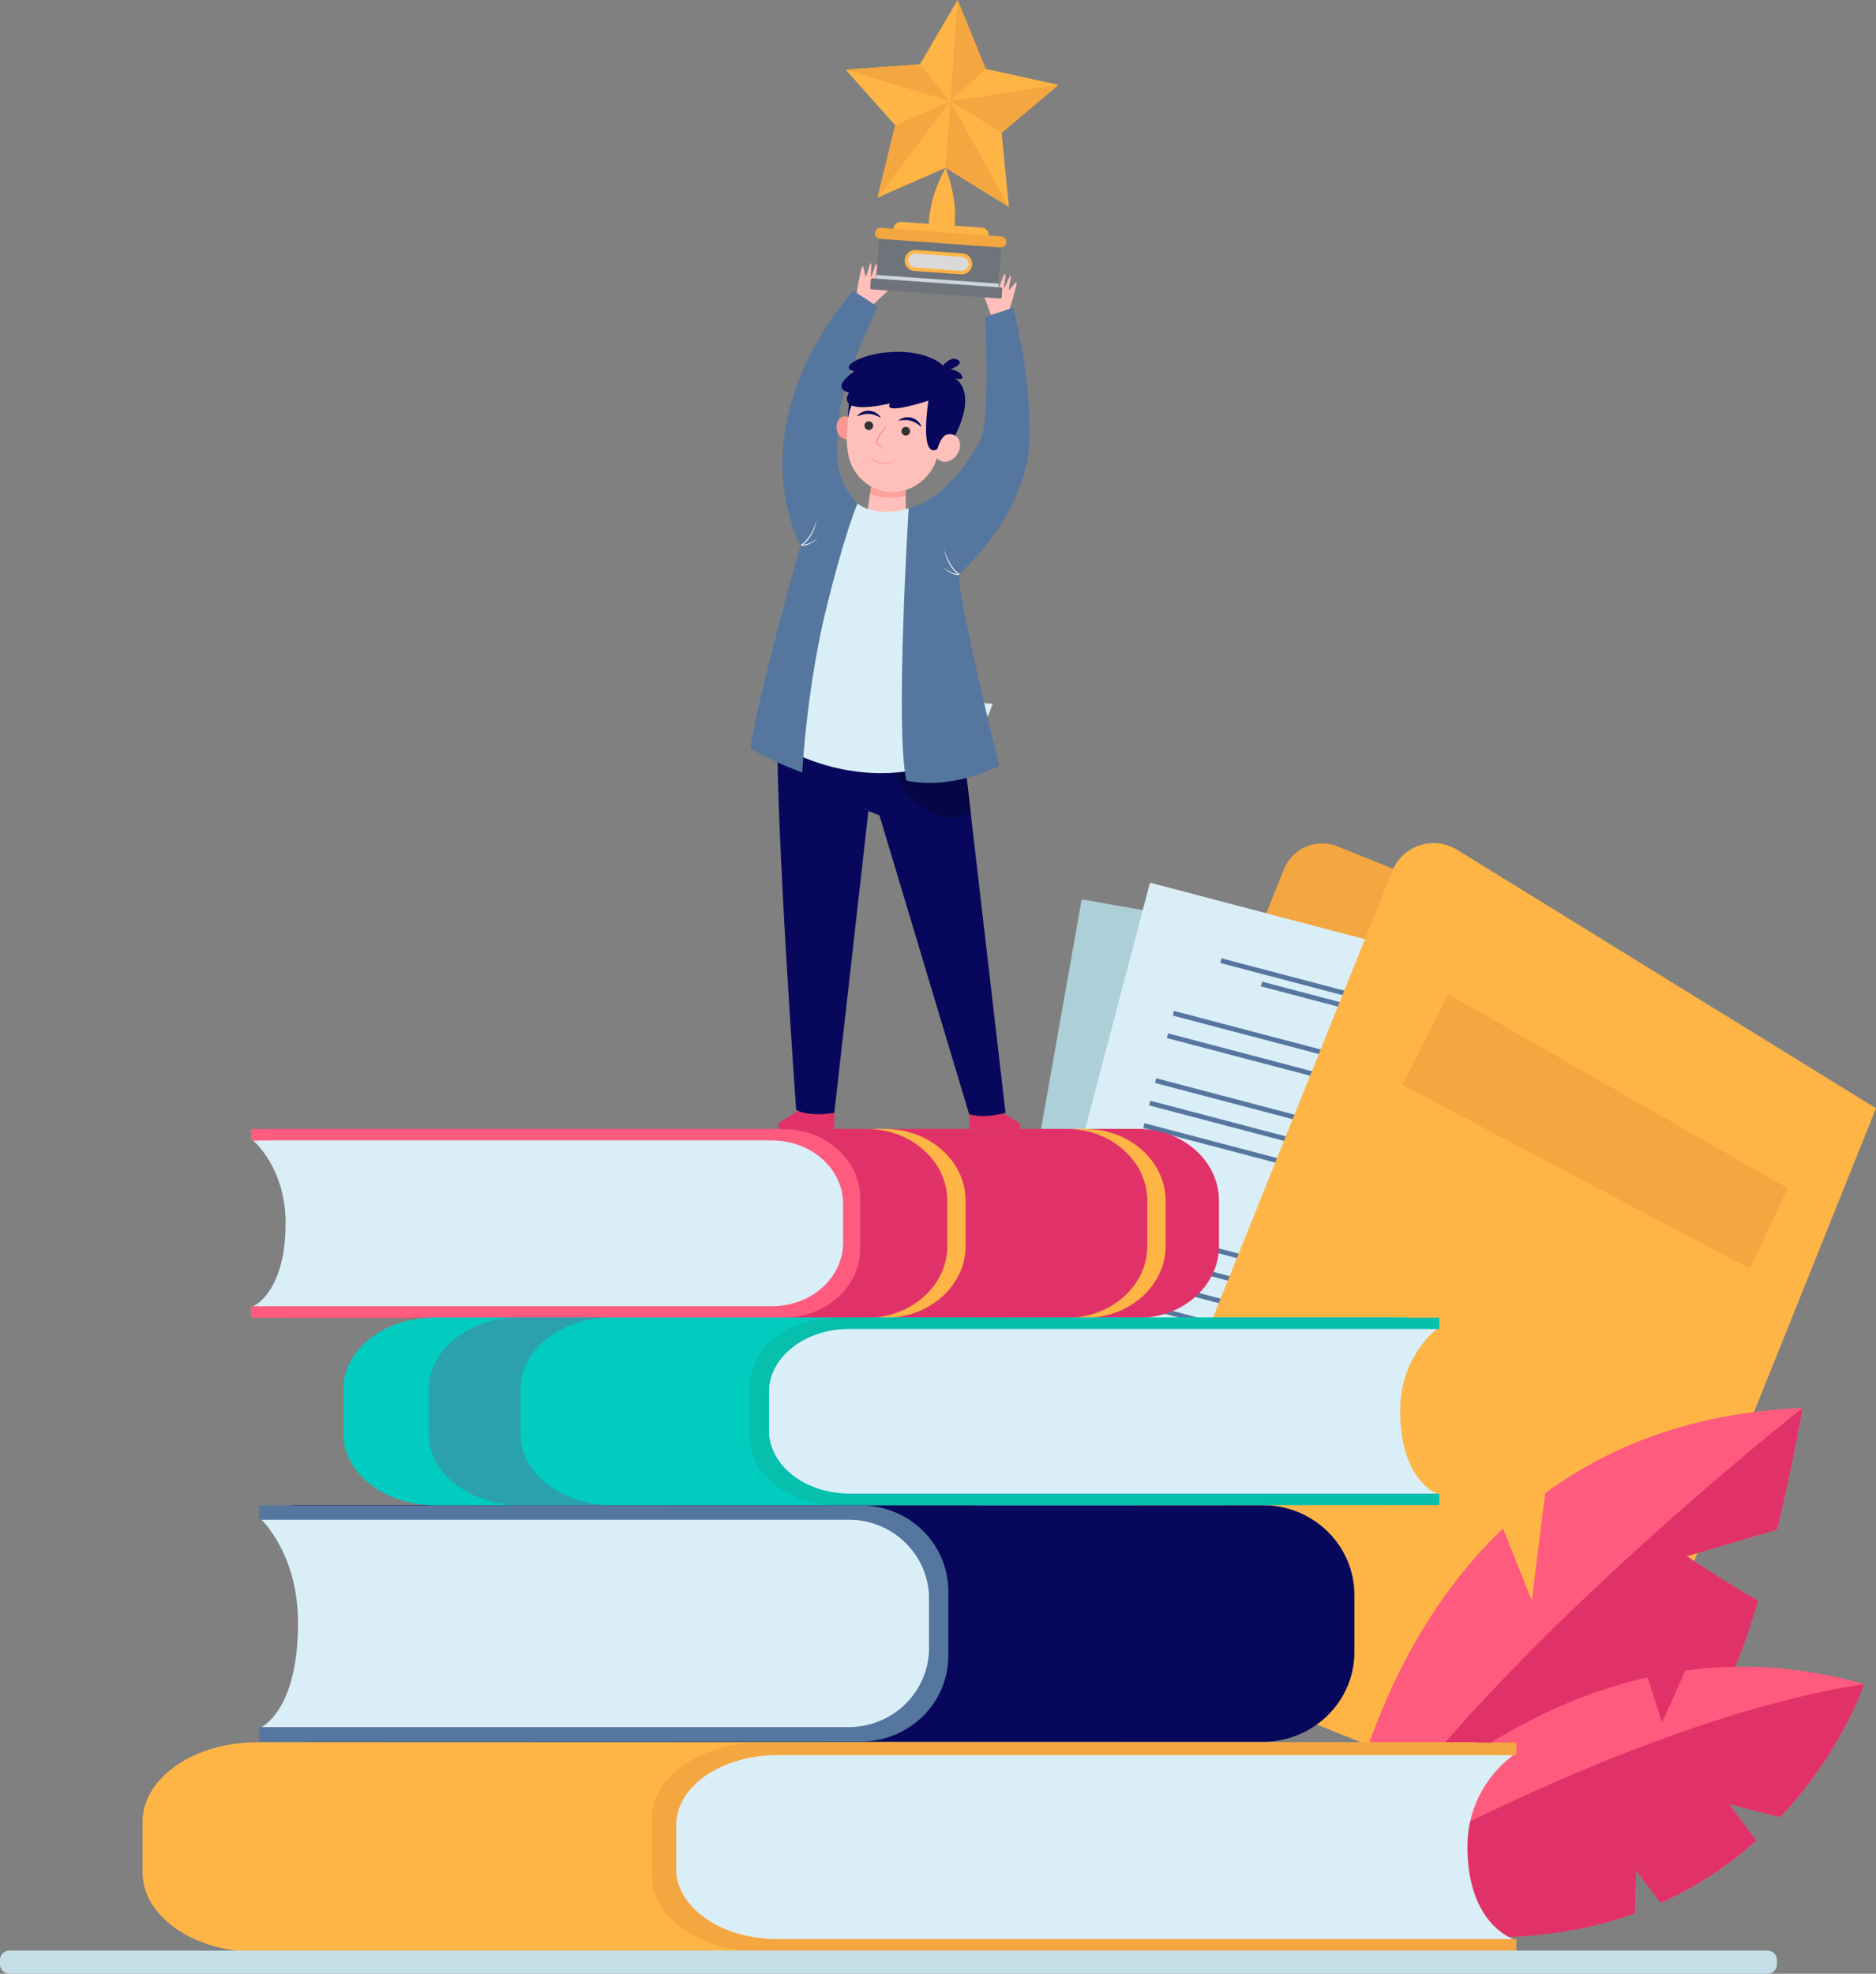 <svg xmlns="http://www.w3.org/2000/svg" viewBox="0 0 1562.58 1643.62"><rect x="0" y="0" width="1562.58" height="1643.62" fill="#808080" stroke="none"/><defs><style>.cls-1{isolation:isolate;}.cls-2{fill:#f4a640;}.cls-3{fill:#adcfd8;}.cls-13,.cls-4{fill:#55769f;}.cls-5,.cls-9{fill:#daeef7;}.cls-6{fill:#feb546;}.cls-7{fill:#ff5b7e;}.cls-8{fill:#e03268;}.cls-22,.cls-23,.cls-9{mix-blend-mode:multiply;}.cls-10{fill:#07085b;}.cls-11{fill:#02ccc0;}.cls-12{fill:#06bfad;}.cls-13{opacity:0.5;}.cls-14{fill:#c4dfe8;}.cls-15{fill:#ffc0bb;}.cls-16{fill:#fc8d84;opacity:0.6;}.cls-17{fill:#050645;}.cls-18{fill:#fff;}.cls-19{fill:#f99893;}.cls-20{fill:#333;}.cls-21{fill:#6f747a;}.cls-22{fill:#cdd6e0;}.cls-23{fill:#d9d9d9;}</style></defs><g class="cls-1"><g id="Layer_1" data-name="Layer 1"><path class="cls-2" d="M840.49,1340.14,1046.74,1423l255.31-635.73-174.34-70a34.39,34.39,0,0,0-44.73,19.1Z" transform="translate(-13.59 -12.41)"/><rect class="cls-3" x="862.36" y="791.91" width="401.07" height="563.91" transform="translate(1908.43 2304.38) rotate(-169.95)"/><rect class="cls-4" x="1012.68" y="851.36" width="179.1" height="4.02" transform="translate(2024.99 1873.63) rotate(-169.95)"/><rect class="cls-4" x="976.83" y="841.32" width="254.35" height="4.02" transform="translate(2030.28 1854.01) rotate(-169.95)"/><rect class="cls-4" x="940.56" y="892.93" width="308.59" height="4.02" transform="translate(2003.11 1954.85) rotate(-169.95)"/><rect class="cls-4" x="937.19" y="911.97" width="308.59" height="4.02" transform="translate(1993.09 1992.05) rotate(-169.95)"/><rect class="cls-4" x="930.44" y="950.06" width="308.59" height="4.02" transform="translate(1973.04 2066.46) rotate(-169.95)"/><rect class="cls-4" x="927.06" y="969.1" width="308.59" height="4.02" transform="matrix(-0.98, -0.17, 0.17, -0.98, 1963.01, 2103.66)"/><rect class="cls-4" x="923.69" y="988.14" width="308.59" height="4.02" transform="translate(1952.99 2140.86) rotate(-169.95)"/><rect class="cls-4" x="908.84" y="1071.9" width="308.59" height="4.02" transform="translate(1908.9 2304.5) rotate(-169.95)"/><rect class="cls-4" x="905.34" y="1091.64" width="308.59" height="4.02" transform="translate(1898.51 2343.08) rotate(-169.95)"/><rect class="cls-4" x="901.84" y="1111.39" width="308.59" height="4.02" transform="translate(1888.12 2381.65) rotate(-169.95)"/><rect class="cls-4" x="898.34" y="1131.14" width="308.59" height="4.02" transform="translate(1877.72 2420.23) rotate(-169.95)"/><rect class="cls-4" x="894.84" y="1150.88" width="308.59" height="4.02" transform="translate(1867.33 2458.81) rotate(-169.95)"/><rect class="cls-4" x="891.34" y="1170.63" width="308.59" height="4.02" transform="translate(1856.93 2497.39) rotate(-169.95)"/><rect class="cls-4" x="887.83" y="1190.37" width="308.59" height="4.02" transform="translate(1846.53 2535.97) rotate(-169.95)"/><rect class="cls-5" x="893.21" y="789.12" width="401.07" height="563.91" transform="translate(1865.29 2372.84) rotate(-165.26)"/><rect class="cls-4" x="1061.43" y="852.53" width="179.1" height="4.02" transform="translate(2032.99 1961.46) rotate(-165.26)"/><rect class="cls-4" x="1026.4" y="842.67" width="254.36" height="4.02" transform="translate(2040.6 1942.72) rotate(-165.26)"/><rect class="cls-4" x="985.94" y="893.36" width="308.59" height="4.02" transform="translate(2001.46 2039.04) rotate(-165.26)"/><rect class="cls-4" x="981.02" y="912.06" width="308.59" height="4.02" transform="translate(1987.02 2074.58) rotate(-165.26)"/><rect class="cls-4" x="971.17" y="949.46" width="308.59" height="4.02" transform="translate(1958.14 2145.65) rotate(-165.26)"/><rect class="cls-4" x="966.25" y="968.17" width="308.59" height="4.02" transform="translate(1943.69 2181.19) rotate(-165.26)"/><rect class="cls-4" x="961.33" y="986.87" width="308.59" height="4.02" transform="translate(1929.25 2216.72) rotate(-165.26)"/><rect class="cls-4" x="939.68" y="1069.13" width="308.59" height="4.02" transform="translate(1865.73 2373.03) rotate(-165.26)"/><rect class="cls-4" x="934.58" y="1088.52" width="308.59" height="4.02" transform="translate(1850.75 2409.88) rotate(-165.26)"/><rect class="cls-4" x="929.47" y="1107.92" width="308.59" height="4.02" transform="translate(1835.78 2446.72) rotate(-165.26)"/><rect class="cls-4" x="924.37" y="1127.31" width="308.59" height="4.02" transform="translate(1820.81 2483.57) rotate(-165.26)"/><rect class="cls-4" x="919.27" y="1146.7" width="308.59" height="4.02" transform="translate(1805.83 2520.42) rotate(-165.26)"/><rect class="cls-4" x="914.16" y="1166.1" width="308.59" height="4.02" transform="translate(1790.85 2557.28) rotate(-165.26)"/><rect class="cls-4" x="909.06" y="1185.49" width="308.59" height="4.02" transform="translate(1775.88 2594.12) rotate(-165.26)"/><path class="cls-6" d="M918.75,1371.57,1334,1538.33l242.18-603L1227.24,720.05a37.15,37.15,0,0,0-54,17.78Z" transform="translate(-13.59 -12.41)"/><path class="cls-7" d="M1418.52,1308.29l75.23-22c13.24-54.75,21.2-101.38,21.2-101.38-90.78,3.66-160.64,31.44-214.37,70.93l-11.11,89.42-24-60c-126.86,121-141.7,307.72-141.7,307.72s255.32-99.89,304-141.06c18.79-15.9,36.06-59.33,50.2-106.67C1452.56,1331.58,1418.52,1308.29,1418.52,1308.29Z" transform="translate(-13.59 -12.41)"/><path class="cls-8" d="M1515,1184.87s-298.8,234.38-391.18,408.12c0,0,255.32-99.89,304-141.06,18.79-15.9,36.06-59.33,50.2-106.67-25.4-13.68-59.44-37-59.44-37l75.23-22C1507,1231.5,1515,1184.87,1515,1184.87Z" transform="translate(-13.59 -12.41)"/><path class="cls-7" d="M1566.25,1414.9c-53-15.25-102.94-17.53-149-11.3-8.58,19.73-19.35,43.12-19.35,43.12l-12-37.46c-172.42,38.79-282.35,191.47-282.35,191.47,115.63,35.21,204.46,29.35,271.86,5,.46-14.39.83-35.76.83-35.76l20.5,27.14a308.23,308.23,0,0,0,79.7-52c-10.77-14-22.5-30.25-22.5-30.25l42.41,10.81C1547.57,1471.27,1566.25,1414.9,1566.25,1414.9Z" transform="translate(-13.59 -12.41)"/><path class="cls-8" d="M1375.41,1605.69c.46-14.39.83-35.76.83-35.76l20.5,27.14a308.23,308.23,0,0,0,79.7-52c-10.77-14-22.5-30.25-22.5-30.25l42.41,10.81c51.22-54.41,69.9-110.78,69.9-110.78-204.69,31.32-462.7,185.83-462.7,185.83C1219.18,1635.94,1308,1630.08,1375.41,1605.69Z" transform="translate(-13.59 -12.41)"/><path class="cls-8" d="M261.75,957.56h-28.4a29.75,29.75,0,0,1,16.78-5.07H961.48c37.22,0,67.39,26.74,67.39,59.73v37.94c0,33-30.17,59.74-67.39,59.74l-703.39-.21Z" transform="translate(-13.59 -12.41)"/><path class="cls-6" d="M969.2,1050.16v-37.94c0-33-30.17-59.73-67.39-59.73h15.28c37.21,0,67.38,26.74,67.38,59.73v37.94c0,33-30.17,59.74-67.38,59.74H902C939.14,1109.8,969.2,1083.1,969.2,1050.16Z" transform="translate(-13.59 -12.41)"/><path class="cls-6" d="M802.6,1050.16v-37.94c0-33-30.17-59.73-67.39-59.73h15.28c37.21,0,67.39,26.74,67.39,59.73v37.94c0,33-30.18,59.74-67.39,59.74H735.41C772.54,1109.8,802.6,1083.1,802.6,1050.16Z" transform="translate(-13.59 -12.41)"/><path class="cls-7" d="M665.6,952.63c35.59,0,64.44,25.57,64.44,57.12v42.88c0,31.55-28.85,57.13-64.44,57.13H222.76v-9.59h1.83l112.58-9.45,22.75-79.13S316,967.86,313.14,966.73s-88.55-4.55-88.55-4.55h-1.83v-9.54Z" transform="translate(-13.59 -12.41)"/><path class="cls-5" d="M251.48,1030.91c0-46.26-27-68.69-27-68.69h432c32.69,0,59.19,23.49,59.19,52.47v33c0,29-26.5,52.47-59.19,52.47h-432S251.48,1089.16,251.48,1030.91Z" transform="translate(-13.59 -12.41)"/><path class="cls-9" d="M715.72,1014.69v33a46.88,46.88,0,0,1-1.73,12.58c-14.57-31.6-42.49-62-95.65-71.83-124.12-22.85-393.83-26.23-393.83-26.23h432C689.22,962.22,715.72,985.71,715.72,1014.69Z" transform="translate(-13.59 -12.41)"/><path class="cls-10" d="M273.46,1272.2H241.32a31.37,31.37,0,0,1,19-6.36h805.11c42.13,0,76.27,33.48,76.27,74.77v47.5c0,41.29-34.14,74.77-76.27,74.77l-796.1-.27Z" transform="translate(-13.59 -12.41)"/><path class="cls-4" d="M730.54,1266c40.28,0,72.94,32,72.94,71.5v53.68c0,39.49-32.66,71.5-72.94,71.5H229.33v-12h2.08l127.41-11.82,25.76-99s-49.71-54.73-52.95-56.15S231.41,1278,231.41,1278l-2.08,0V1266Z" transform="translate(-13.59 -12.41)"/><path class="cls-5" d="M261.84,1364c0-57.91-30.52-86-30.52-86h489c37,0,67,29.41,67,65.68V1385c0,36.27-30,65.67-67,65.67H231.32S261.84,1436.92,261.84,1364Z" transform="translate(-13.59 -12.41)"/><path class="cls-9" d="M787.27,1343.7V1385a64.47,64.47,0,0,1-2,15.75c-16.49-39.56-48.09-77.66-108.26-89.91C536.58,1282.26,231.32,1278,231.32,1278h489C757.27,1278,787.27,1307.43,787.27,1343.7Z" transform="translate(-13.59 -12.41)"/><path class="cls-11" d="M1168.23,1114.54h32.15a37.08,37.08,0,0,0-19-5H376c-42.14,0-76.3,26.56-76.3,59.33v37.68c0,32.77,34.16,59.33,76.3,59.33l796.42-.21Z" transform="translate(-13.59 -12.41)"/><path class="cls-12" d="M711,1109.64c-40.3,0-73,25.4-73,56.74V1209c0,31.34,32.67,56.74,73,56.74h501.4v-9.52h-2.07l-127.47-9.39-25.76-78.59s49.72-43.43,53-44.55,100.26-4.52,100.26-4.52l2.07,0v-9.47Z" transform="translate(-13.59 -12.41)"/><path class="cls-5" d="M1179.85,1187.39c0-46,30.54-68.23,30.54-68.23H721.24c-37,0-67,23.34-67,52.12v32.78c0,28.78,30,52.12,67,52.12h489.15S1179.85,1245.25,1179.85,1187.39Z" transform="translate(-13.59 -12.41)"/><path class="cls-9" d="M654.22,1171.28v32.78a41.25,41.25,0,0,0,1.95,12.5c16.5-31.39,48.12-61.62,108.31-71.34,140.53-22.69,445.91-26.06,445.91-26.06H721.24C684.23,1119.16,654.22,1142.5,654.22,1171.28Z" transform="translate(-13.59 -12.41)"/><path class="cls-13" d="M447.2,1206.51v-37.68c0-32.77,34.16-59.33,76.31-59.33H447c-42.14,0-76.3,26.56-76.3,59.33v37.68c0,32.77,34.16,59.33,76.3,59.33l75.47,0C480.82,1265.4,447.2,1239,447.2,1206.51Z" transform="translate(-13.59 -12.41)"/><path class="cls-6" d="M1221.28,1468.91h40.31a50.93,50.93,0,0,0-23.82-5.63H228c-52.83,0-95.66,29.68-95.66,66.29v42.1c0,36.61,42.83,66.29,95.66,66.29l998.45-.23Z" transform="translate(-13.59 -12.41)"/><path class="cls-2" d="M648,1463.44c-50.52,0-91.48,28.38-91.48,63.39v47.58c0,35,41,63.39,91.48,63.39h628.59v-10.64H1274l-159.8-10.49-32.3-87.81s62.34-48.52,66.41-49.77,125.69-5,125.69-5l2.6,0v-10.58Z" transform="translate(-13.59 -12.41)"/><path class="cls-5" d="M1235.85,1550.31c0-51.34,38.29-76.23,38.29-76.23H660.91c-46.41,0-84,26.07-84,58.23v36.62c0,32.16,37.62,58.23,84,58.23h613.23S1235.85,1615,1235.85,1550.31Z" transform="translate(-13.59 -12.41)"/><path class="cls-9" d="M576.88,1532.31v36.62a41.57,41.57,0,0,0,2.45,14c20.68-35.07,60.32-68.85,135.78-79.71,176.18-25.35,559-29.11,559-29.11H660.91C614.5,1474.08,576.88,1500.15,576.88,1532.31Z" transform="translate(-13.59 -12.41)"/><path class="cls-14" d="M21.42,1636.76H1485.78a7.83,7.83,0,0,1,7.83,7.83v3.61a7.83,7.83,0,0,1-7.83,7.83H21.42a7.84,7.84,0,0,1-7.84-7.84v-3.6a7.84,7.84,0,0,1,7.84-7.84Z" transform="translate(1493.62 3280.38) rotate(180)"/><polygon class="cls-2" points="1489.01 989.47 1206.31 827.77 1168.1 903.46 1457.37 1056.5 1489.01 989.47"/><path class="cls-9" d="M794.89,594.82l45.61,3.66-14.72,36.9-23-1.85-9.59,30.76c-2.33-1.07-4-1.88-4.4-2.11-.7-.46-3.24-15.73-5.48-30.14Z" transform="translate(-13.59 -12.41)"/><path class="cls-8" d="M820.92,934.14v16.08a2.4,2.4,0,0,0,2.39,2.41h37.54a2.73,2.73,0,0,0,1.47-5l-21.07-13.47S833,940.2,820.92,934.14Z" transform="translate(-13.59 -12.41)"/><path class="cls-15" d="M747.22,252.56a.74.74,0,0,1-1-.84c.94-4.47,3.81-18.53,2.73-19-1.29-.59-4.16,11.92-5.46,12.07s1.8-12,.32-12.39-3.94,10.74-4.62,10.79.53-10.9-.19-11.66-3.44,10.76-4.26,11-1.58-8.28-2.32-8.3-1.24-.16-5,19.64c0,0-.23,7.26-1.51,9l2.86,5.83,8.85.3s19.24-17.41,19.08-18.47S755.67,249.25,747.22,252.56Z" transform="translate(-13.59 -12.41)"/><path class="cls-15" d="M838.38,256.94a.74.74,0,0,0,1.27-.29c1.2-4.4,5.06-18.23,6.25-18.18,1.41.06-1.73,12.5-.64,13.23s3.85-11.48,5.36-11.18-1.39,11.36-.81,11.71,4.49-9.94,5.49-10.29-1.84,11.15-1.25,11.78,5.18-6.66,5.86-6.34,1.17.43-4.47,19.78c0,0-3.11,6.57-2.74,8.67l-5.2,3.88-8-3.77s-9.19-24.27-8.57-25.14S832.37,250.15,838.38,256.94Z" transform="translate(-13.59 -12.41)"/><polygon class="cls-15" points="754.41 403.09 754.55 436.94 721.67 431.87 727.15 393.8 754.41 403.09"/><path class="cls-16" d="M738.21,423.73l2.53-17.52L768,418.7v6.68C761.47,427,749.16,428.43,738.21,423.73Z" transform="translate(-13.59 -12.41)"/><path class="cls-8" d="M708.58,932.35V950a2.64,2.64,0,0,1-2.64,2.64H664.65a3,3,0,0,1-1.61-5.51l23.17-14.77S695.3,939,708.58,932.35Z" transform="translate(-13.59 -12.41)"/><path class="cls-10" d="M670.86,632.71c.09-3.77-9.73,7.35-9.55,4.34,3.86-62.62,126.22-10.11,126.22-10.11l29.87,21.91L851.12,939.1s-18.31,5.3-30.35,1L746.1,691.35l-9.19-3.54S696.08,659.32,670.86,632.71Z" transform="translate(-13.59 -12.41)"/><path class="cls-12" d="M661.18,639.61c0,.73-.07,1.48-.1,2.25C661.11,641.09,661.14,640.34,661.18,639.61Z" transform="translate(-13.59 -12.41)"/><path class="cls-12" d="M661.07,641.9c0,.78-.05,1.59-.08,2.41C661,643.49,661,642.68,661.07,641.9Z" transform="translate(-13.59 -12.41)"/><path class="cls-12" d="M661,644.63c0,.85-.05,1.72-.07,2.62C660.93,646.36,661,645.48,661,644.63Z" transform="translate(-13.59 -12.41)"/><path class="cls-12" d="M661.31,637.05c0,.68-.08,1.38-.11,2.1C661.23,638.43,661.27,637.73,661.31,637.05Z" transform="translate(-13.59 -12.41)"/><path class="cls-10" d="M661.33,622.82c25.21,26.61,75.58,65,75.58,65l9.19,3.54-9.19-3.54L708.52,939.1s-20.23,3.85-31.79-2.41C676.73,936.69,659.68,697.5,661.33,622.82Z" transform="translate(-13.59 -12.41)"/><path class="cls-12" d="M851.12,939.1a79.21,79.21,0,0,1-16.71,2.63,79.21,79.21,0,0,0,16.71-2.63Z" transform="translate(-13.59 -12.41)"/><path class="cls-12" d="M824.3,941c.81.17,1.64.3,2.48.41C825.94,941.34,825.11,941.21,824.3,941Z" transform="translate(-13.59 -12.41)"/><path class="cls-12" d="M834.41,941.73a50.26,50.26,0,0,1-6.37-.14A50.26,50.26,0,0,0,834.41,941.73Z" transform="translate(-13.59 -12.41)"/><path class="cls-17" d="M817.4,648.85l4.81,41.43c-12.74,4.93-43.78,10.2-67.16-41-7.38-16.13-9.28-27.74-7.92-36.08a332.18,332.18,0,0,1,40.4,13.71Z" transform="translate(-13.59 -12.41)"/><path class="cls-5" d="M705.13,479.78c1.41,0,22.6-48,22.6-48,18.13,12.71,42.74,3.89,42.74,3.89s99,181.19,32.61,209.45S674,639,674,639s-14.12-36.73-14.12-38.14S703.71,479.78,705.13,479.78Z" transform="translate(-13.59 -12.41)"/><path class="cls-4" d="M834.16,276.33s4.29,86-3.76,101.72c-26.73,52.28-59.93,57.58-59.93,57.58s-11.42,182.84-2,226.64c0,0,31.32,9.65,77.47-12,0,0-35.32-141.76-33.44-159.65,0,0,56.51-50.39,58.4-109.73s-13.66-112.09-13.66-112.09Z" transform="translate(-13.59 -12.41)"/><path class="cls-4" d="M681.81,655.67s3.54-68,19.08-132.57,26.84-91.36,26.84-91.36c-20.84-23-17.38-43.71-15.54-70.64,2.12-31.08,32.5-93.25,32.5-93.25L724.2,254.43c-98.19,118-43.8,211.92-43.8,211.92s-36.73,130-41.68,169.54A298.65,298.65,0,0,0,681.81,655.67Z" transform="translate(-13.59 -12.41)"/><path class="cls-18" d="M811.55,490.41a22.25,22.25,0,0,1-3.95-3.75c-4.16-5-6.32-10.68-7.81-17,.9,2.7,3.31,10.54,8.4,16.51a19.89,19.89,0,0,0,4.59,4.19l-.28.26,0,.37c-1.31.27-3.6.35-7.46-1.75a34.1,34.1,0,0,1-6.28-4.51,44.05,44.05,0,0,0,6.51,4A13.94,13.94,0,0,0,811.55,490.41Z" transform="translate(-13.59 -12.41)"/><path class="cls-18" d="M681.15,465.92a22.18,22.18,0,0,0,4.49-4.13c4.17-4.89,6.45-10.67,8.4-16.51-1.48,6.29-3.63,12-7.81,17a21.62,21.62,0,0,1-4,3.75,9,9,0,0,0,2.77-.32,18.44,18.44,0,0,0,3.54-1.32,43.91,43.91,0,0,0,6.51-4,34.3,34.3,0,0,1-6.28,4.51,18.39,18.39,0,0,1-3.6,1.51,7.69,7.69,0,0,1-4,.2l-.75-.2Z" transform="translate(-13.59 -12.41)"/><polygon class="cls-10" points="707.24 334.01 705.25 357.24 708.92 359.55 715.71 331.26 707.24 334.01"/><path class="cls-19" d="M725.76,367.25c1,5.26-1.58,10.18-5.79,11s-8.44-2.8-9.45-8.07,1.58-10.18,5.79-11S724.75,362,725.76,367.25Z" transform="translate(-13.59 -12.41)"/><path class="cls-15" d="M719.74,388.72a76.87,76.87,0,0,1-.33-19.51c.13-1.27.19-2.54.22-3.81a41.45,41.45,0,1,1,82.08,9.12,9,9,0,0,1,8,1c4.39,3.13,4.79,10.1.89,15.59s-10.62,7.42-15,4.3a7.92,7.92,0,0,1-1.59-1.52c-6,19.49-25.39,31.59-44.88,27.35C734.36,418,722.14,405.71,719.74,388.72Z" transform="translate(-13.59 -12.41)"/><path class="cls-20" d="M764.69,370.15a3.62,3.62,0,1,0,3.29-2.26A3.62,3.62,0,0,0,764.69,370.15Z" transform="translate(-13.59 -12.41)"/><path class="cls-20" d="M733.9,365.54a3.62,3.62,0,1,0,3.29-2.26A3.62,3.62,0,0,0,733.9,365.54Z" transform="translate(-13.59 -12.41)"/><path class="cls-19" d="M759.9,395.45a23.54,23.54,0,0,1-5.82,2,18.38,18.38,0,0,1-6.05.23,15.58,15.58,0,0,1-5.7-2,22,22,0,0,1-4.73-3.91,16.71,16.71,0,0,0,4.44,4.38,14.16,14.16,0,0,0,5.89,2.23,16.2,16.2,0,0,0,6.28-.41A18.09,18.09,0,0,0,759.9,395.45Z" transform="translate(-13.59 -12.41)"/><path class="cls-10" d="M761.77,362.8a34.74,34.74,0,0,1,5.4-.58,17.79,17.79,0,0,1,5,.6,16.55,16.55,0,0,1,4.62,2,49.46,49.46,0,0,1,4.43,3.18,12,12,0,0,0-3.17-4.82,11.68,11.68,0,0,0-5.21-2.9,12.16,12.16,0,0,0-6-.1A11.34,11.34,0,0,0,761.77,362.8Z" transform="translate(-13.59 -12.41)"/><path class="cls-10" d="M747.38,360.43a11.31,11.31,0,0,0-4-4.12,12.33,12.33,0,0,0-5.67-1.82,11.89,11.89,0,0,0-5.87,1.08,12.1,12.1,0,0,0-4.55,3.55,49.82,49.82,0,0,1,5.22-1.59,16.5,16.5,0,0,1,5-.42,18,18,0,0,1,5,1A34.41,34.41,0,0,1,747.38,360.43Z" transform="translate(-13.59 -12.41)"/><path class="cls-19" d="M753.65,365a50.56,50.56,0,0,0-4.71,5.11,48,48,0,0,0-4.06,5.69A13.58,13.58,0,0,0,743.1,380c-.12.76-.06,1.49,1.21,2.74A17.22,17.22,0,0,0,747,385a23.47,23.47,0,0,0,3,1.74,38.8,38.8,0,0,1-4.92-4.73,7.12,7.12,0,0,1-.8-1.24,2.78,2.78,0,0,1,.25-1.29,19.15,19.15,0,0,1,1.5-3c1.15-1.95,2.45-3.84,3.72-5.75S752.41,367,753.65,365Z" transform="translate(-13.59 -12.41)"/><path class="cls-10" d="M725.15,321.61S713,319.26,728,311.9s51.88-11.66,71.14,4.84c0,0,6.48-8.31,12.3-4.66s-6.06,7.69-6.06,7.69,8.13,1.56,9.7,6.08c1.16,3.34-3.81,2.35-6.49,1.61,4.43,1.82,17.43,14.1.54,47.64-3-1.4-22.31-29-22.31-29S748,358.9,755,348.32c0,0-45.27,11.38-34.3-9.14C720.74,339.18,704.06,336.67,725.15,321.61Z" transform="translate(-13.59 -12.41)"/><path class="cls-10" d="M809.11,375.1a8,8,0,0,0-7.4-.58c-4.48,1.66-7.33,11.7-7.33,11.7s-14.66,12-7.51-40.31c7-51.4,16.75,8.56,16.75,8.56Z" transform="translate(-13.59 -12.41)"/><path class="cls-6" d="M830.5,214.23l-67-4.77a6.16,6.16,0,0,1-5.71-6.58h0a6.16,6.16,0,0,1,6.58-5.7l67,4.77a6.17,6.17,0,0,1,5.71,6.58h0A6.16,6.16,0,0,1,830.5,214.23Z" transform="translate(-13.59 -12.41)"/><polygon class="cls-6" points="797.61 0 821.03 57.41 881.61 70.67 834.24 110.69 840.35 172.39 787.66 139.71 730.86 164.59 745.66 104.38 704.44 58.05 766.28 53.52 797.61 0"/><polygon class="cls-2" points="797.61 0 791.61 84.25 821.03 57.41 797.61 0"/><polygon class="cls-2" points="881.61 70.67 791.61 84.25 834.24 110.69 881.61 70.67"/><polygon class="cls-2" points="791.61 84.25 766.28 53.52 704.44 58.05 791.61 84.25"/><polygon class="cls-2" points="730.86 164.59 791.61 84.25 745.66 104.38 730.86 164.59"/><polygon class="cls-2" points="840.35 172.39 791.61 84.25 787.66 139.71 840.35 172.39"/><rect class="cls-21" x="744.58" y="213.11" width="102.08" height="35.88" transform="translate(4.85 -68.37) rotate(4.08)"/><rect class="cls-22" x="792.52" y="195.94" width="3.92" height="102.08" transform="translate(478.09 1009.5) rotate(-85.93)"/><rect class="cls-22" x="794.87" y="163.06" width="3.92" height="102.08" transform="matrix(0.07, -1, 1, 0.07, 513.07, 981.3)"/><path class="cls-2" d="M846.92,218.47l-100.3-7.14a4.61,4.61,0,0,1-4.27-4.93h0a4.61,4.61,0,0,1,4.92-4.27l100.3,7.15a4.6,4.6,0,0,1,4.27,4.92h0A4.6,4.6,0,0,1,846.92,218.47Z" transform="translate(-13.59 -12.41)"/><path class="cls-21" d="M846.57,261l-107-7.63a1.23,1.23,0,0,1-1.14-1.32l.47-6.72a1.24,1.24,0,0,1,1.33-1.15l107,7.62a1.24,1.24,0,0,1,1.15,1.33l-.48,6.72A1.24,1.24,0,0,1,846.57,261Z" transform="translate(-13.59 -12.41)"/><path class="cls-6" d="M814,240.84l-38.72-2.76a8.74,8.74,0,0,1-8.09-9.34h0a8.73,8.73,0,0,1,9.33-8.09l38.72,2.76a8.73,8.73,0,0,1,8.09,9.33h0A8.73,8.73,0,0,1,814,240.84Z" transform="translate(-13.59 -12.41)"/><path class="cls-23" d="M775.45,235.17a5.82,5.82,0,0,1-5.3-6.93,6,6,0,0,1,6.37-4.67l38.23,2.73a6,6,0,0,1,5.65,5.52,5.83,5.83,0,0,1-6.23,6.11Z" transform="translate(-13.59 -12.41)"/><path class="cls-6" d="M808.37,204.05l-21.54-1.53.14-2c.58-8.12,1.48-25,14.27-48.4h0c9.72,26.77,7.85,41.82,7.27,49.94Z" transform="translate(-13.59 -12.41)"/></g></g></svg>